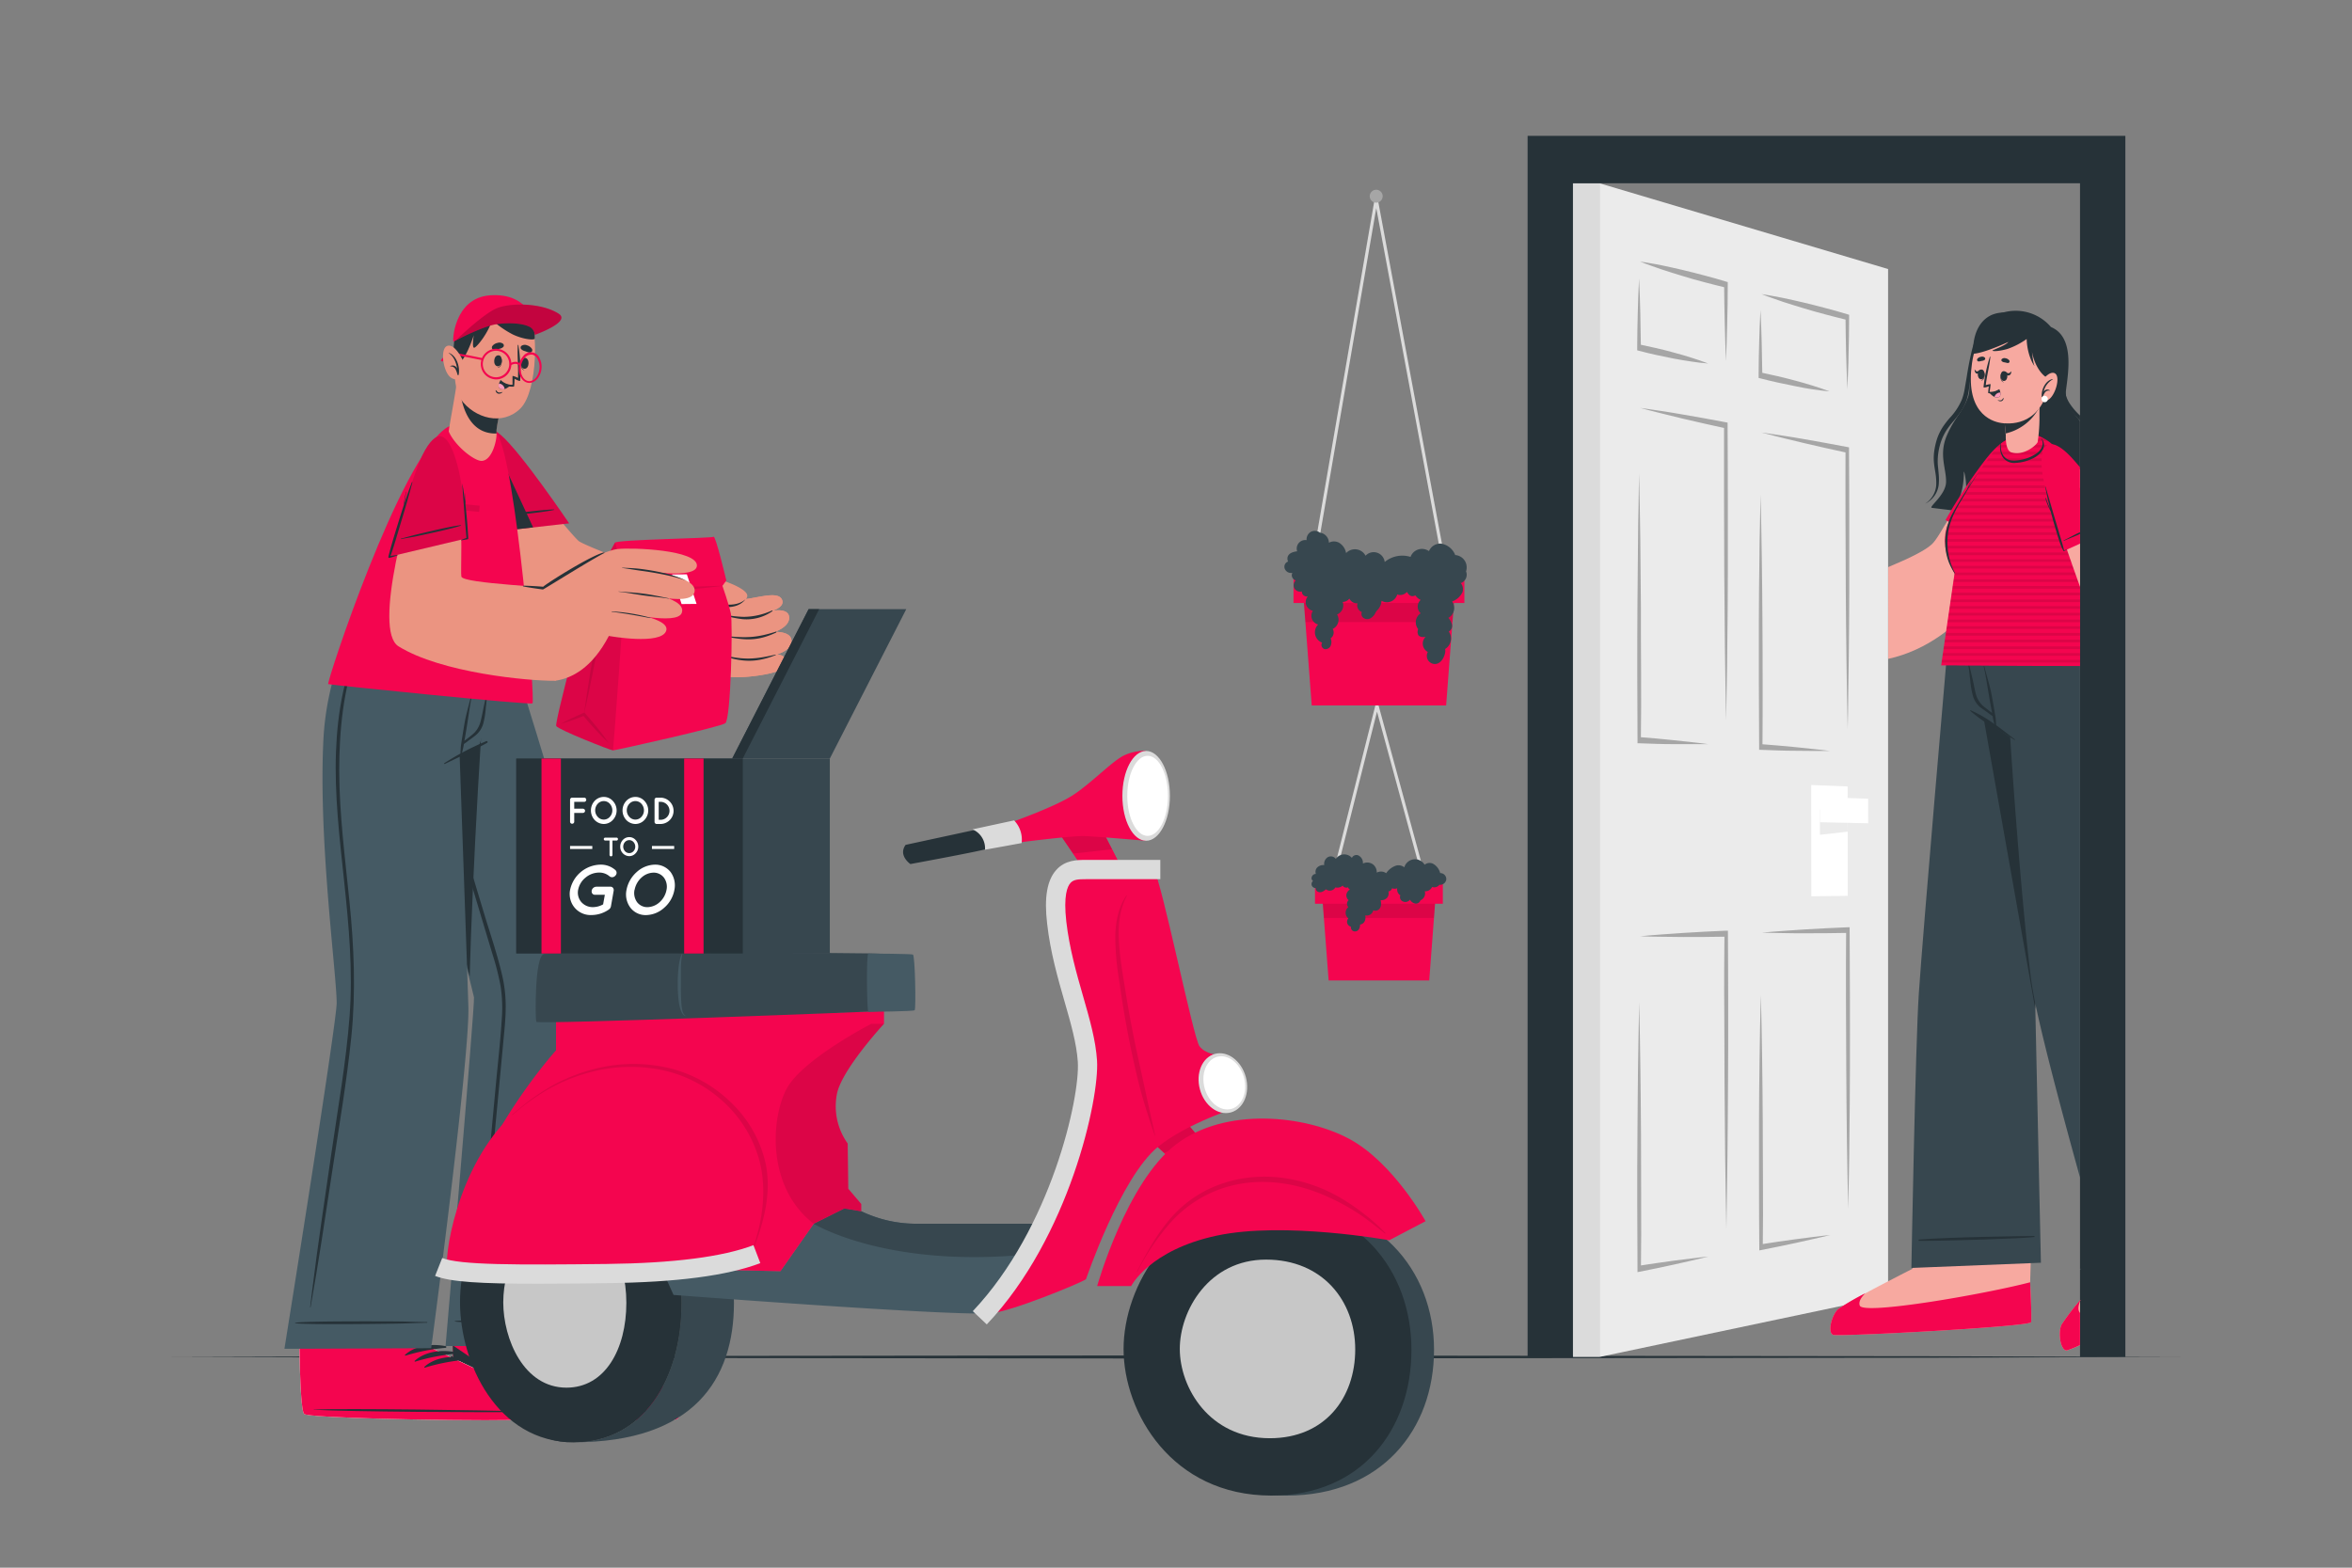 <svg id="Layer_1" data-name="Layer 1" xmlns="http://www.w3.org/2000/svg" viewBox="0 0 750 500"><rect x="0" y="0" width="750" height="500" fill="#808080" stroke="none"/><defs><style>.cls-1{fill:#263238;}.cls-2{fill:#dbdbdb;}.cls-3{fill:#a6a6a6;}.cls-4{fill:#f4054f;}.cls-14,.cls-5{isolation:isolate;}.cls-13,.cls-5{opacity:0.1;}.cls-6{fill:#37474f;}.cls-7{fill:#ebebeb;}.cls-8{fill:#fff;}.cls-9{fill:#f7a9a0;}.cls-10{fill:#ff9abb;}.cls-11{fill:#eb9481;}.cls-12{fill:#455a64;}.cls-14{opacity:0.2;}.cls-15{fill:#c7c7c7;}</style></defs><g id="freepik--Floor--inject-7"><polygon class="cls-1" points="54.73 432.79 134.79 432.55 214.86 432.46 375 432.3 535.14 432.46 615.21 432.55 695.27 432.79 615.21 433.04 535.14 433.13 375 433.29 214.86 433.13 134.79 433.04 54.73 432.79"/></g><g id="freepik--Plants--inject-7"><polygon class="cls-2" points="461.3 186.88 438.86 66.37 418.12 186.87 417.13 186.7 438.82 60.7 462.28 186.69 461.3 186.88"/><polygon class="cls-2" points="455.3 286.45 439.1 226.97 424.12 286.44 423.15 286.2 439.06 223.03 456.26 286.19 455.3 286.45"/><path class="cls-3" d="M440.9,62.58a2.06,2.06,0,1,1-2.06-2.06h0a2.05,2.05,0,0,1,2.06,2Z"/><polygon class="cls-4" points="457.89 284.43 457.26 292.79 455.75 312.7 423.67 312.7 422.16 292.79 421.52 284.43 457.89 284.43"/><polygon class="cls-5" points="457.89 284.43 457.26 292.79 422.16 292.79 421.52 284.43 457.89 284.43"/><rect class="cls-4" x="419.32" y="281.75" width="40.77" height="6.49"/><path class="cls-6" d="M461.2,280.41A2,2,0,0,1,459,282.2h0a2.07,2.07,0,0,1-2.33.68,2.4,2.4,0,0,1-2.34,1.38,2.38,2.38,0,0,1-1.39,2.89,1.48,1.48,0,0,1-1.53,1.05,2.44,2.44,0,0,1-1.8-1.26,1.86,1.86,0,0,1-2.61.36l-.13-.11a1.51,1.51,0,0,1-.33-1.66,1.69,1.69,0,0,1-.36-.23,2.35,2.35,0,0,1-.64-2,2.27,2.27,0,0,1-1.66,0,1.3,1.3,0,0,1-1.16,1,2.24,2.24,0,0,1-.38,2,2.4,2.4,0,0,1-2.09.79c.23,1.1.28,2.34-.71,3.07a1.62,1.62,0,0,1-1.64.16,2.08,2.08,0,0,1-2.43,1.65l-.14,0a2.69,2.69,0,0,1-.25,2,1.8,1.8,0,0,1-1.37.89c0,1.07-.46,2.23-1.71,2.21a1.26,1.26,0,0,1-1.22-1.3,1.46,1.46,0,0,1,0-.22,1.59,1.59,0,0,1-1.19-1.91,1.52,1.52,0,0,1,.38-.72,2.3,2.3,0,0,1,0-3.61,1.52,1.52,0,0,1,0-2.14l.08-.07a2.05,2.05,0,0,1-.73-1.6,2.23,2.23,0,0,1,1.16-1.79,1,1,0,0,1-.56-.56.49.49,0,0,1,0-.17,1.51,1.51,0,0,1-1.18,0,1.24,1.24,0,0,1-.59-.54,2.45,2.45,0,0,1-2.34.58,2,2,0,0,1-2.71.8,1.81,1.81,0,0,1-.29-.19c-.73.66-1.74,1.3-2.7.7a1.2,1.2,0,0,1-.54-1.08,1.35,1.35,0,0,1-1.22-.72,1.28,1.28,0,0,1,.34-1.55,1.22,1.22,0,0,1-.46-.69,1.41,1.41,0,0,1,1.24-1.56h.13a2,2,0,0,1,.38-2,2.82,2.82,0,0,1,2.29-.82,2.48,2.48,0,0,1,1.22-2.57,2,2,0,0,1,2.48.6,3.23,3.23,0,0,1,4.48-.89,3.43,3.43,0,0,1,.64.56,1.59,1.59,0,0,1,2-.81,2.63,2.63,0,0,1,1.51,2.62,3.13,3.13,0,0,1,3.19.25,3.2,3.2,0,0,1,1.23,2.65,2.83,2.83,0,0,1,3,.18,6.2,6.2,0,0,1,3.18-2.43,3,3,0,0,1,2.6.55,3.56,3.56,0,0,1,6.48-.82,2.51,2.51,0,0,1,2.64-.34,4.71,4.71,0,0,1,2.32,3,1.92,1.92,0,0,1,1.95,1.91Z"/><polygon class="cls-4" points="464.01 187.22 463.16 198.4 461.14 225 418.28 225 416.26 198.4 415.4 187.22 464.01 187.22"/><polygon class="cls-5" points="464.01 187.22 463.16 198.4 416.26 198.4 415.4 187.22 464.01 187.22"/><rect class="cls-4" x="412.47" y="183.64" width="54.49" height="8.68"/><path class="cls-6" d="M465.71,185.83a3.18,3.18,0,0,1,.66,3,5.76,5.76,0,0,1-3.33,3,3.57,3.57,0,0,1-1.19,5.23c1.3,1.52,1.83,3.25.15,4.37a3.91,3.91,0,0,1-1,5.44l-.19.12c.37,1.2-.79,4.79-3.25,4.79a2.59,2.59,0,0,1-2.58-2.62,2.54,2.54,0,0,1,.32-1.23,3,3,0,0,1-.7-4.81s-1.52.32-2.25-.45a2.08,2.08,0,0,1-.12-2,3.49,3.49,0,0,1,.53-4.89l.26-.19a2.87,2.87,0,0,1-.25-4l.25-.25a4,4,0,0,1-1.69-1.45c-1.25.6-2,.07-2.68-1.1a2.89,2.89,0,0,1-3.11.82,3.4,3.4,0,0,1-5,2,4.81,4.81,0,0,1-.94,2.55,8.37,8.37,0,0,1-.57.62,4.62,4.62,0,0,0-.55.9,4,4,0,0,1-1.13,1.3,2.11,2.11,0,0,1-2.83-.12,1.66,1.66,0,0,1-.26-1.68,2.18,2.18,0,0,1-1.36-2.76,2.64,2.64,0,0,1-2.61-1.51,2.8,2.8,0,0,1-2.14,1.07,3.15,3.15,0,0,1-1.79,4,3.24,3.24,0,0,1-1.09,4.45l-.3.16a2.27,2.27,0,0,1-.66,3,3,3,0,0,1-.11,2.61,1.89,1.89,0,0,1-1.77.84,1.4,1.4,0,0,1-1-1.69,1.36,1.36,0,0,1,.17-.39,3.51,3.51,0,0,1-2.09-4.5,3.6,3.6,0,0,1,.82-1.28,2.87,2.87,0,0,1-1.68-4.36,3,3,0,0,1-2.25-2.28,2.88,2.88,0,0,1,.62-2.31,1.7,1.7,0,0,1-1.56-.58,1.57,1.57,0,0,1-.32-1,2.21,2.21,0,0,1-2.39-1,2.16,2.16,0,0,1,.44-2.52,1.84,1.84,0,0,1-1.23-1.32,1.7,1.7,0,0,1,.14-1.11,2.13,2.13,0,0,1-2.52-1.64l0-.15a1.73,1.73,0,0,1,1.16-1.81,2.21,2.21,0,0,1-.16-1.39c.32-1.32,1.85-1.73,3.06-1.88a2.72,2.72,0,0,1,3-3.56,2.8,2.8,0,0,1,1.3-2.61,2.63,2.63,0,0,1,2.94.23h.08a3.31,3.31,0,0,1,2.8,3.21,3.39,3.39,0,0,1,3.24,0,4.79,4.79,0,0,1,2.24,3.3,3.86,3.86,0,0,1,5.46-.16,4.1,4.1,0,0,1,.74,1,3.54,3.54,0,0,1,6.11,2,8.8,8.8,0,0,1,8.24-1.62,3.86,3.86,0,0,1,5-2.3,3.66,3.66,0,0,1,.88.45,3.87,3.87,0,0,1,4-2.36,5.81,5.81,0,0,1,4.37,3.62,3.92,3.92,0,0,1,3.64,4.2,3.63,3.63,0,0,1-.19,1,2.86,2.86,0,0,1-1.58,3.72Z"/></g><g id="freepik--character-2--inject-7"><rect class="cls-2" x="501.57" y="58.45" width="8.47" height="374.34"/><polygon class="cls-7" points="602.07 413.38 510.04 432.79 510.04 58.45 602.07 85.81 602.07 413.38"/><path class="cls-3" d="M522.69,319.61c.1,3.53.16,7.07.23,10.61s.12,7.08.16,10.61q.15,10.62.2,21.23c.05,7.08,0,14.16.05,21.24s0,14.17-.07,21.26l-.55-.88q5.52-.85,11-1.6l5.53-.69c1.84-.23,3.68-.45,5.52-.62-1.84.47-3.68.89-5.52,1.32l-5.53,1.25q-5.52,1.21-11,2.29l-.55.11v-1c0-7.08-.06-14.17-.08-21.26s0-14.19.06-21.29.09-14.2.18-21.3q.06-5.33.17-10.65C522.54,326.7,522.6,323.16,522.69,319.61Z"/><path class="cls-3" d="M550.5,392c-.1-3.91-.16-7.83-.22-11.75s-.13-7.83-.17-11.76q-.14-11.76-.2-23.54c-.06-7.86,0-15.71-.08-23.57s0-15.72.06-23.58l.57.94q-6.87.13-13.73.11-3.42,0-6.86-.08c-2.28,0-4.57-.07-6.86-.16,2.29-.23,4.58-.41,6.86-.58s4.58-.35,6.86-.48q6.87-.44,13.73-.72H551v1c.06,7.84.06,15.69.08,23.53s0,15.69-.05,23.54-.09,15.7-.18,23.55q-.06,5.9-.16,11.8C550.65,384.13,550.59,388.07,550.5,392Z"/><path class="cls-3" d="M561.5,317.33c.1,3.34.16,6.69.23,10s.13,6.7.17,10.05q.15,10,.2,20.09c.06,6.69,0,13.39.07,20.09s0,13.41-.06,20.12l-.56-.82c3.69-.58,7.37-1.13,11.06-1.62l5.52-.71c1.84-.23,3.69-.46,5.53-.64-1.84.47-3.68.89-5.53,1.3l-5.52,1.24q-5.54,1.2-11.06,2.27l-.55.11v-.93q-.09-10.06-.09-20.13V357.6c0-6.72.09-13.44.18-20.16q.06-5,.16-10.08C561.35,324,561.41,320.69,561.5,317.33Z"/><path class="cls-3" d="M589.34,385.6c-.1-3.69-.16-7.39-.22-11.09s-.14-7.39-.18-11.1q-.15-11.1-.21-22.23c-.06-7.42-.06-14.84-.09-22.26s0-14.84.05-22.26l.56.88q-6.86.13-13.72.12c-2.28,0-4.57,0-6.86-.06s-4.57-.06-6.86-.14c2.29-.22,4.58-.39,6.86-.56s4.58-.34,6.86-.47c4.58-.27,9.15-.51,13.72-.69h.56v.91c.06,7.41.06,14.82.09,22.22s0,14.81,0,22.23-.09,14.82-.17,22.24c0,3.71-.09,7.43-.15,11.14S589.43,381.88,589.34,385.6Z"/><path class="cls-3" d="M522.67,151c.1,3.56.16,7.11.22,10.66s.13,7.11.17,10.66q.13,10.63.19,21.27c0,7.09,0,14.17.06,21.25s0,14.16-.07,21.24l-.56-1c3.68.29,7.36.6,11,1l5.51.59c1.84.21,3.68.41,5.52.67h-11c-3.68,0-7.36-.15-11-.28h-.54v-1q-.07-10.65-.08-21.29c0-7.09,0-14.19.05-21.27s.1-14.18.19-21.26c0-3.54.09-7.07.16-10.61S522.57,154.54,522.67,151Z"/><path class="cls-3" d="M550.42,229.87c-.09-3.93-.15-7.86-.22-11.79s-.13-7.87-.17-11.8q-.13-11.81-.2-23.59c-.05-7.87-.05-15.72-.07-23.58s0-15.72,0-23.56l.57,1.07c-4.57-1-9.13-2-13.7-3.09-2.28-.53-4.56-1.1-6.84-1.68s-4.57-1.13-6.85-1.76c2.28.3,4.56.67,6.85,1s4.56.72,6.84,1.12q6.86,1.17,13.7,2.47l.56.11v1c.06,7.85.06,15.69.08,23.54s0,15.69,0,23.52-.09,15.68-.18,23.52c0,3.92-.09,7.83-.16,11.75S550.51,226,550.42,229.87Z"/><path class="cls-3" d="M561.4,157.76c.1,3.37.16,6.73.23,10.09s.13,6.73.17,10.09q.15,10.06.2,20.13c.06,6.71.06,13.41.07,20.11s0,13.4-.06,20.1l-.56-.95c3.68.28,7.36.59,11,.95l5.51.58c1.84.2,3.68.39,5.52.64H578l-5.51-.05c-3.68,0-7.36-.16-11-.3h-.54v-.93c-.06-6.72-.07-13.43-.09-20.15s0-13.42,0-20.13.09-13.42.18-20.12c0-3.33.09-6.67.16-10S561.31,161.09,561.4,157.76Z"/><path class="cls-3" d="M589.19,232.5c-.1-3.72-.16-7.43-.23-11.14s-.13-7.43-.17-11.14q-.15-11.15-.21-22.28c-.06-7.43-.06-14.85-.09-22.27s0-14.84,0-22.25l.56,1q-6.84-1.47-13.69-3.08c-2.28-.52-4.57-1.08-6.85-1.65s-4.56-1.13-6.85-1.74c2.29.31,4.57.67,6.85,1s4.56.72,6.85,1.12q6.84,1.19,13.69,2.5l.56.11v.91c.06,7.42.06,14.82.08,22.23s0,14.81,0,22.21-.08,14.8-.16,22.2q-.06,5.55-.16,11.1C589.34,225.09,589.28,228.8,589.19,232.5Z"/><path class="cls-3" d="M522.66,88.79c.19,3.73.31,7.43.4,11.13s.15,7.39.19,11.08l-.59-1.17c1.84.37,3.68.78,5.51,1.2s3.67.89,5.51,1.4,3.67,1,5.51,1.6,3.67,1.18,5.51,1.9c-1.84-.13-3.67-.36-5.51-.64s-3.67-.58-5.51-.93-3.67-.74-5.51-1.14-3.67-.85-5.51-1.33l-.59-.15v-1c0-3.68.09-7.34.18-11S522.47,92.42,522.66,88.79Z"/><path class="cls-3" d="M550.37,115.22c-.1-2.06-.16-4.12-.22-6.17s-.13-4.11-.17-6.15q-.15-6.15-.2-12.29l.58,1.13c-2.28-.52-4.57-1.15-6.85-1.73s-4.56-1.24-6.84-1.94-4.56-1.39-6.84-2.15c-1.14-.37-2.29-.78-3.43-1.2s-2.28-.82-3.42-1.29c1.14.15,2.28.35,3.42.55s2.29.39,3.43.63c2.28.46,4.56,1,6.84,1.52s4.56,1.14,6.84,1.73,4.56,1.24,6.85,1.94l.58.17v1q0,6.09-.18,12.17-.06,3-.16,6.07C550.52,111.18,550.46,113.2,550.37,115.22Z"/><path class="cls-3" d="M561.37,98.87c.19,3.53.31,7,.4,10.54s.16,7,.2,10.49l-.59-1.12c1.84.38,3.67.78,5.51,1.21s3.67.89,5.51,1.39,3.67,1,5.5,1.58,3.68,1.17,5.51,1.87c-1.83-.15-3.67-.39-5.5-.67s-3.68-.6-5.51-1-3.67-.75-5.51-1.15-3.67-.85-5.51-1.32l-.6-.15v-1c0-3.48.09-7,.18-10.41S561.18,102.3,561.37,98.87Z"/><path class="cls-3" d="M589.08,124.23c-.1-2-.16-3.89-.22-5.83s-.13-3.88-.18-5.81c-.09-3.88-.16-7.74-.19-11.6l.57,1.07c-2.28-.53-4.56-1.15-6.84-1.74s-4.57-1.24-6.85-1.93-4.56-1.38-6.84-2.13c-1.14-.37-2.28-.78-3.42-1.19s-2.28-.81-3.42-1.27c1.14.16,2.28.37,3.42.57s2.28.41,3.42.65c2.28.47,4.56,1,6.84,1.53s4.56,1.15,6.85,1.74,4.56,1.24,6.84,1.93l.58.18v.9c0,3.83-.06,7.65-.17,11.48,0,1.91-.09,3.82-.16,5.73S589.18,122.33,589.08,124.23Z"/><polygon class="cls-8" points="577.56 250.37 577.59 285.87 589.2 285.72 589.17 250.83 577.56 250.37"/><polygon class="cls-7" points="580.33 258.23 580.33 266.25 589.18 265.25 589.17 258.48 580.33 258.23"/><polygon class="cls-8" points="580.33 254.22 580.33 262.24 595.72 262.58 595.71 254.75 580.33 254.22"/><polygon class="cls-1" points="677.73 43.33 677.73 432.79 663.27 432.79 663.27 58.45 501.56 58.45 501.56 432.79 487.12 432.79 487.12 43.33 677.73 43.33"/><path class="cls-9" d="M584.62,425.76c2,.58,60.93-2.51,63-4,.26-.17.1-5.49-.25-12.79l1.25-43.48L611.38,367l-1.55,37.68s-8.22,4.17-15,7.8h0a81,81,0,0,0-8.61,5C584.07,419.34,582.59,425.19,584.62,425.76Z"/><path class="cls-4" d="M584.62,425.76c2,.58,60.93-2.51,63-4,.26-.17.1-5.49-.25-12.79-14.44,3.78-53,10.49-54.31,7.47-.49-1.19.38-2.62,1.72-3.95a81,81,0,0,0-8.61,5C584.07,419.34,582.59,425.19,584.62,425.76Z"/><path class="cls-6" d="M658.52,207.08S649.16,319.54,649,320.91c0,.18,1.8,81.83,1.8,81.83l-41.3,1.66s1.29-71.4,2.36-87.4c1.36-20.4,9-108.54,9-108.54Z"/><path class="cls-1" d="M611.9,395.34c10.63-.85,35.27-1.12,36.68-1.12.36,0,.18.31.08.32-3.37.46-26.82,1.24-36.79,1.23C611.76,395.77,611.79,395.34,611.9,395.34Z"/><path class="cls-1" d="M649,320.9v.92L628.83,208.18l29.69-1.1S649.16,319.53,649,320.9Z"/><polygon class="cls-9" points="663.27 365 663.17 364.67 663.27 364.63 663.27 365"/><path class="cls-9" d="M663.44,414.58c-.06.15-.12.29-.17.44v14a35.62,35.62,0,0,1-4.14,1.7c-2.1.26-3-5.71-1.73-8.27a81,81,0,0,1,5.87-7.7Z"/><path class="cls-4" d="M663.27,415c-.57,1.52-.73,2.91,0,3.76V429a35.62,35.62,0,0,1-4.14,1.7c-2.1.26-3-5.71-1.73-8.27a81,81,0,0,1,5.87-7.7l.17-.21C663.38,414.73,663.32,414.87,663.27,415Z"/><path class="cls-6" d="M663.27,206.9V375.54c-5.06-18.22-11.4-41.83-14.24-55.43-.6-2.89-1-5.32-1.28-7.16-2.25-17.16-5.11-52.3-6.75-77.82h0s-4.88-3-8.38-5.52a22,22,0,0,1-3.08-2.54l-.08-.09c-1.53-1.81-3.24-8.09-6.07-14.74-.13-.3-.26-.61-.4-.92s-.25-.57-.39-.86-.39-.86-.6-1.28c-.1-.24-.22-.47-.33-.7l4.29-.16,2.87-.11,29.69-1.1,1.8-.07Z"/><path class="cls-1" d="M628.39,226.54a38.7,38.7,0,0,1,7.23,4.15c2.4,1.59,4.59,3.44,6.9,5.15.09.06,0,.21-.09.15-2.43-1.51-5-2.83-7.36-4.38a46.5,46.5,0,0,1-6.79-4.88C628.2,226.65,628.29,226.5,628.39,226.54Z"/><path class="cls-1" d="M627.88,211.66c.33,1.65.75,3.27,1.13,4.9s.61,3.1,1,4.62a7.83,7.83,0,0,0,2.2,3.84c.61.56,1.28,1,1.93,1.55.35.27.73.53,1.09.81a3.85,3.85,0,0,0-.13-.66c-.12-.63-.23-1.25-.34-1.88-.25-1.38-.49-2.77-.72-4.16-.46-2.72-.88-5.48-1.48-8.18a.1.1,0,0,1,.11-.06.09.09,0,0,1,.06.06c.71,2.67,1.5,5.31,2.13,8,.3,1.32,1.42,7.86,1.48,8.32s.1,1,.12,1.44a6,6,0,0,1,0,1.47.12.12,0,0,1-.16.06.09.09,0,0,1-.06-.06h0a5.85,5.85,0,0,1-.44-1.42c-.12-.47-.23-.94-.32-1.41a3.26,3.26,0,0,0-.09-.53c-.65-.38-1.26-.89-1.86-1.32s-1.33-.91-2-1.42a7.38,7.38,0,0,1-2.4-3.65,27.77,27.77,0,0,1-.83-4.69c-.23-1.86-.4-3.73-.69-5.58C627.7,211.6,627.86,211.55,627.88,211.66Z"/><path class="cls-1" d="M663.29,155.66h0v11.73l-1.69-.16c-.1-.27-.21-.56-.32-.87l-.29-.86c-.13-.4-.26-.83-.39-1.28-.09-.28-.17-.56-.24-.86s-.23-.84-.33-1.28c-.07-.28-.14-.57-.2-.86s-.19-.84-.27-1.28c-.06-.28-.11-.57-.15-.86s-.15-.84-.21-1.28l-.12-.86c0-.42-.1-.84-.14-1.28a3.61,3.61,0,0,0-.07-.86,8.07,8.07,0,0,1-.07-1.28c0-.43,0-.57,0-.86h0c0,.08-.07.39-.16.86s-.14.78-.24,1.28a5.76,5.76,0,0,1-.15.86c0,.3-.14.83-.22,1.28a5.69,5.69,0,0,1-.14.86c0,.3-.14.84-.21,1.28l-.12.86c-.07.42-.13.85-.19,1.28l-.12.86-.15,1.28a8.08,8.08,0,0,1-.1.86c0,.44-.08.87-.11,1.28s0,.58-.06.86v.36l-.55-.06-.56-.06-.54-.06h-.24l-1.41-.16h-.09c-.06-.28-.11-.56-.17-.85s-.14-.84-.21-1.28l-.12-.86c-.05-.41-.1-.84-.13-1.28,0-.28,0-.57-.07-.86s0-.75,0-1.14a.33.33,0,0,1,0-.14.43.43,0,0,1,0-.16V160a12.47,12.47,0,0,1-.25,1.28,5.2,5.2,0,0,1-.15.86c-.06.32-.15.82-.23,1.28a6.9,6.9,0,0,1-.13.86c0,.3-.14.85-.21,1.28l-.09.63-5.59-.63-4.33-.5-1.17-.14-5.36-.64-7.16-.86-1.77-.21c.08-.36.15-.72.21-1.07l.15-.86c.05-.29.12-.86.16-1.28s.07-.58.09-.86c0-.44.07-.87.08-1.28V157a.61.61,0,0,0,0-.19v-1.35c-.1-3.51-.78-5.54-.77-4.92a23.15,23.15,0,0,1-1.26,8,18.24,18.24,0,0,1-2.11,4.21h-.46l-6.31-.77c-1.36-.15,4.37-4,4.48-8.23s-2.36-8.7.21-14.76a31.9,31.9,0,0,1,2.51-4.77c1.7-2.67,3.31-4.58,4.45-8.08h0V126a6,6,0,0,0,.22-1.27c.31-3,0-9,1.44-14.48.14-.57.31-1.13.49-1.68A17.2,17.2,0,0,1,631,106a11.73,11.73,0,0,1,7.43-6.25h.07A14.78,14.78,0,0,1,654,104.3c7.41,3.09,5.6,14,4.82,20a8.36,8.36,0,0,0,0,2c.27,2.63,1.8,4.65,3.56,6.88v0l.87,1.12v21.22A.63.63,0,0,0,663.29,155.66Z"/><path class="cls-1" d="M663.27,132.52v1.68l-.35-.37-.52-.55v-.05a18.68,18.68,0,0,1-3.15-4.29,10.27,10.27,0,0,1-1-6,11.12,11.12,0,0,0,.59,3.38,10.21,10.21,0,0,0,1.06,2.24A20.25,20.25,0,0,0,663.27,132.52Z"/><path class="cls-1" d="M630.84,106a30.82,30.82,0,0,0-2.34,7c-.55,2.42-1,4.87-1.37,7.3l-.62,3.64a17.75,17.75,0,0,1-.89,3.44,19.69,19.69,0,0,1-3.9,5.93,27.64,27.64,0,0,0-2.29,3,17.22,17.22,0,0,0-1.69,3.48,23.72,23.72,0,0,0-.9,3.72,15.93,15.93,0,0,0-.16,3.84c.1,1.28.34,2.51.52,3.7a18.94,18.94,0,0,1,.22,3.61,7.59,7.59,0,0,1-3.57,6,7.74,7.74,0,0,0,4.34-5.88,18.46,18.46,0,0,0,0-3.79c-.09-1.26-.28-2.47-.3-3.66a19.9,19.9,0,0,1,1.24-7,17.42,17.42,0,0,1,1.58-3.14,26.49,26.49,0,0,1,2.2-2.86,35.29,35.29,0,0,0,2.32-3,15,15,0,0,0,1.78-3.45,19.29,19.29,0,0,0,.85-3.74c.19-1.24.33-2.46.47-3.69.3-2.45.55-4.9.91-7.34A35.56,35.56,0,0,1,630.84,106Z"/><path class="cls-9" d="M644.09,146.67c-2.39,13.6-6.75,35.81-15.22,46.6-4.64,5.93-14.22,14.14-26.75,16.87V180.87c.86-.46,10.45-4.11,13.91-7.29,2.89-2.66,7.67-14.06,19.63-28.8C641,138.19,645.26,140,644.09,146.67Z"/><path class="cls-4" d="M620.36,165.9l18.93,8.81s3.87-15.09,5.27-25.92c1.45-11.26-4-12.07-11.92-1.57A169.85,169.85,0,0,0,620.36,165.9Z"/><path class="cls-1" d="M639.85,169.86c-2.58-1.49-11-4.85-12.33-5.42-.73-.31-3.68-1.38-4.4-1.68-.09,0-.14.11,0,.15,1.37.58,2.7,1.31,4.07,1.9s9.77,4.33,12.66,5.16C639.87,170,639.91,169.89,639.85,169.86Z"/><path class="cls-4" d="M663.29,155.66h0v56.75H658.1c-9.78,0-20.71-.06-28.52-.14h-1.77c-1.66,0-3.14,0-4.4-.06H619l.13-.87.12-.86.19-1.28.12-.86.19-1.28.12-.86.19-1.28.12-.86.19-1.28.13-.86.07-.51.11-.77.13-.86.18-1.28.13-.86.18-1.27.13-.87.18-1.27.13-.87.19-1.27.12-.87.19-1.27.12-.87.19-1.27.12-.87.19-1.27.13-.87.18-1.27.09-.62h0a.41.41,0,0,1-.05-.09.17.17,0,0,0-.07-.13h0l-.06-.12-.12-.21c-.12-.24-.28-.56-.46-.94l-.39-.87c-.16-.39-.33-.81-.5-1.27-.1-.28-.21-.57-.3-.87s-.27-.83-.39-1.27c-.08-.28-.15-.57-.22-.87s-.18-.84-.25-1.27a4.58,4.58,0,0,0-.12-.71v-.16c0-.42-.09-.84-.11-1.27s0-.57,0-.86a8.68,8.68,0,0,1,.07-1.28c.07-.42.07-.57.12-.86a.81.81,0,0,1,.07-.4,8.75,8.75,0,0,1,.23-.88c.08-.27.18-.56.29-.86s.14-.39.23-.59h0c.08-.22.18-.44.28-.65h0c.12-.28.25-.57.39-.86s.4-.84.62-1.28l.45-.86.24-.43a.19.19,0,0,1,.07-.14l.4-.71c.15-.28.32-.57.49-.86s.49-.85.75-1.28l.52-.86.8-1.28c.07-.11.14-.23.22-.34s.22-.34.33-.52l.15-.24.67-1,.57-.86c.28-.43.57-.86.86-1.28l.58-.86.88-1.28.3-.43.18-.26.12-.17c.3-.44.6-.86.9-1.27l.62-.87.92-1.27.64-.87c.34-.45.65-.88,1-1.27l.66-.87c.38-.5.71-.92,1-1.27s.51-.64.67-.81h0l.1-.11.51-.49.13-.11c.21-.2.44-.38.67-.56s.52-.4.79-.57a4.66,4.66,0,0,1,.47-.3,11.08,11.08,0,0,1,9.9-1,12.31,12.31,0,0,1,1.64.78,8.38,8.38,0,0,1,.91.54,5.25,5.25,0,0,1,.49.33c.44.31.87.65,1.28,1h0l.3.27.11.1h0l.3.28c.17.16.34.32.5.49s.38.38.56.58l.61.69a.64.64,0,0,1,.1.13l.58.72h0c.3.4.61.82.9,1.27q.3.42.57.87c.26.41.52.83.78,1.27s.33.58.5.87l.68,1.27.43.86c.21.42.42.84.63,1.28.13.28.27.57.4.86s.39.84.58,1.28c.12.26.24.54.36.81h0Z"/><path class="cls-5" d="M619.2,210.43l-.12.86h44.19v-.86Zm.31-2.14-.12.86h43.88v-.86Zm.31-2.14-.12.86h43.57v-.86Zm.31-2.14-.12.86h43.26V204Zm.32-2.14-.13.86h42.95v-.86Zm.31-2.14-.13.86h42.64v-.86Zm.31-2.14-.13.86h42.33v-.86Zm.31-2.14-.13.87h42v-.87Zm.31-2.14-.13.87h41.71v-.87Zm.31-2.14-.12.87h41.39v-.87Zm.31-2.14-.12.87h41.08V189Zm.31-2.14-.12.87h40.77v-.87Zm.32-2.14-.13.87h40.46v-.87Zm.13-2.14h0a.16.16,0,0,0,.07.13.41.41,0,0,0,.05.09h0l-.09.62h40.15v-.87Zm12.59-2.14H622.28a8.31,8.31,0,0,0,.35.87h12.68Zm-13.62,0,.39.87h40.84v-.87Zm-.8-2.14c.09.3.2.59.3.87h41.73v-.87Zm-.61-2.14c.07.3.14.59.22.87h42.42v-.87Zm-.38-2.14v.06a2.84,2.84,0,0,0,.12.81h42.89v-.87Zm36.84-1.27c-.1-.27-.19-.55-.3-.86H640c-.07.31-.14.6-.21.86Zm-37-.86v.86h43.13v-.86Zm37.39-1.28c-.1-.29-.2-.57-.29-.86h-1.13l.28.86Zm-37.2-.86a8.46,8.46,0,0,1-.12.86h43.08v-.86Zm.59-2.14c-.11.3-.21.59-.29.86h42.66v-.86Zm.91-2.14c-.14.29-.27.58-.39.86h41.85v-.86Zm1.07-2.14-.45.86h40.84v-.86Zm31.7,2.14H630.11l2.08.86h22.62l-.17-.62Zm-30.5-4.28c-.17.29-.34.58-.49.86h39.68v-.86Zm1.27-2.14-.52.86h38.44v-.86Zm27.92,2.14h0c.11.28.22.56.34.84h.06c-.08-.29-.15-.57-.22-.86Zm-26.57-4.28c-.11.18-.23.35-.33.52s-.15.23-.22.34h37.12v-.86Zm36.57-1.32h0c-.12-.27-.24-.55-.36-.81H628.09l-.57.86h35.77a.17.17,0,0,0,0,0Zm-1.34-3H629.5l-.58.86H662.3c-.1-.25-.24-.54-.37-.82Zm-1.06-2.14H631l-.12.17-.18.26-.3.43h30.9Zm-31.25,2.14-.4.65-.14.21h13.79c.06-.29.11-.58.16-.86Zm30.07-4.28H632.53l-.62.87h28.28a4.68,4.68,0,0,1-.5-.83Zm-1.35-2.14H634.09l-.64.87h25.46c-.18-.27-.37-.55-.57-.83Zm-.91-1.29-.58-.72a.64.64,0,0,0-.1-.13h-21L635,145h22.43Zm-2.35-2.61-.31-.28-.11-.1H637.41c-.16.17-.38.44-.67.81h18.89a1.59,1.59,0,0,1-.55-.39Zm-16.83,1.76a4.06,4.06,0,0,0,.35.87h12.57a6.87,6.87,0,0,1,.21-.87Zm14.33-3.74a8.38,8.38,0,0,0-.91-.54H640.08a4.66,4.66,0,0,0-.47.3c-.27.17-.53.37-.79.57h14.25a4.85,4.85,0,0,0-.49-.29Z"/><path class="cls-1" d="M626.63,157.55c1.44-2.4,2.9-4.79,4.43-7.13h0c-1.15,1.62-2.27,3.27-3.38,4.94.05-.11.09-.23.14-.33.31-.64.6-1.28.91-1.9m-.05,0a16.92,16.92,0,0,0-1,1.88c-.17.36-.31.73-.47,1.1-1.57,2.42-3.09,4.88-4.47,7.4a19.18,19.18,0,0,0-2.2,12.57,18.52,18.52,0,0,0,1,3.51,23.59,23.59,0,0,0,1.74,3.25.08.08,0,1,0,.14-.08,18.7,18.7,0,0,1-2.09-6.07,20.72,20.72,0,0,1-.15-6.48c.54-4.7,3.09-8.71,5.45-12.66Z"/><path class="cls-9" d="M649.76,141c-.34.9-4.28,4.51-8.4,3.27-2-.59-1.76-5.48-1.76-5.48l-.05-.58-.74-8.06,10-4.72,1.43-.61s.06,2.22.1,5v4.1A52.4,52.4,0,0,1,649.76,141Z"/><path class="cls-1" d="M650.32,129.85a16.23,16.23,0,0,1-10.77,8.4l-.74-8.06,10-4.72,1.43-.61S650.28,127.08,650.32,129.85Z"/><path class="cls-9" d="M628.55,118.3c-1.13,14.18,7.24,16.45,10.29,16.69,2.78.22,12.25.61,14.84-13.37s-3.65-19-10-19.82S629.68,104.13,628.55,118.3Z"/><path class="cls-1" d="M630.94,115.29a5.47,5.47,0,0,0,1-.19,1.6,1.6,0,0,0,1-.39.51.51,0,0,0,0-.62,1.25,1.25,0,0,0-1.23-.3,1.83,1.83,0,0,0-1.16.64.54.54,0,0,0,.11.76A.56.56,0,0,0,630.94,115.29Z"/><path class="cls-1" d="M640.23,115.79c-.33-.05-.63-.14-1-.22a1.46,1.46,0,0,1-.93-.4.51.51,0,0,1,0-.62,1.25,1.25,0,0,1,1.24-.28,1.83,1.83,0,0,1,1.15.66.54.54,0,0,1-.11.76A.55.55,0,0,1,640.23,115.79Z"/><path class="cls-1" d="M638,119.36a.07.07,0,0,1,.07.09c-.06,1,0,2.08.9,2.43v.05C637.9,121.75,637.8,120.26,638,119.36Z"/><path class="cls-1" d="M638.91,118.38c1.56-.07,1.58,3.05.13,3.12S637.6,118.43,638.91,118.38Z"/><path class="cls-1" d="M639.52,118.54c.28.17.55.48.88.51s.66-.29.91-.61h.05c0,.6-.21,1.21-.85,1.31s-1-.45-1.16-1C639.32,118.63,639.41,118.47,639.52,118.54Z"/><path class="cls-1" d="M632.78,118.85s-.07.05-.07.09c0,1-.07,2.08-.94,2.41m0,.06c1.07-.17,1.23-1.65,1-2.56Z"/><path class="cls-1" d="M631.9,117.85c-1.56-.09-1.63,3-.19,3.12S633.21,117.93,631.9,117.85Z"/><path class="cls-1" d="M631.25,118c-.25.16-.51.46-.8.47s-.59-.33-.8-.66h0c0,.6.15,1.22.72,1.35s.92-.38,1.08-1C631.43,118.15,631.35,118,631.25,118Z"/><path class="cls-1" d="M638.77,127c-.2.26-.38.6-.72.68a2.76,2.76,0,0,1-1.07-.09h0a1.29,1.29,0,0,0,1.29.34,1,1,0,0,0,.63-1A.1.1,0,0,0,638.77,127Z"/><path class="cls-1" d="M634.2,123.2s-.21,1.45-.21,2.13c0,.06.16.09.39.11h0a3.21,3.21,0,0,0,3.15-1.19c.05-.07,0-.14-.1-.1a4.85,4.85,0,0,1-3,.83,24.23,24.23,0,0,0,.33-2.47,6.32,6.32,0,0,0-1.55.34c.34-3,1.17-6,1.47-9,0-.11-.15-.14-.18,0a48.48,48.48,0,0,0-2,9.6C632.52,123.82,633.92,123.32,634.2,123.2Z"/><path class="cls-1" d="M634.43,125.25A4.1,4.1,0,0,0,636,126.6a1.77,1.77,0,0,0,1.11.13c.81-.16.87-.9.76-1.54a4.43,4.43,0,0,0-.3-1A5.32,5.32,0,0,1,634.43,125.25Z"/><path class="cls-10" d="M636,126.6a1.77,1.77,0,0,0,1.11.13c.81-.16.87-.9.76-1.54A1.91,1.91,0,0,0,636,126.6Z"/><path class="cls-1" d="M653.27,120.6c-1.54-.09-5.54-4.33-5.66-11.75,0,0,.57,6.66,1.07,7.64s-2.24-2.39-2.42-8.37a24,24,0,0,1-6.14,3.18c-2.83.79-4.56.76-4.77.56s4-1.51,5.09-2.81c0,0-7.52,3.49-11,3.76-.4,0-.88-8.22,4.48-11.72s13.86.28,16.14,2.49c0,0,2.68.38,5.59,4.35S654.93,120.7,653.27,120.6Z"/><path class="cls-9" d="M650.26,122.65s2.85-4.6,4.93-3.61.1,7.54-2.21,8.56a2.41,2.41,0,0,1-3.25-1s0,0,0-.08Z"/><path class="cls-1" d="M654.58,120.9V121a6,6,0,0,0-2.92,4,1.34,1.34,0,0,1,1.78-.62,1.64,1.64,0,0,1,.22.14v.1a1.47,1.47,0,0,0-1.6.6,7.6,7.6,0,0,0-.7,1.36c-.07.15-.34.09-.29-.08h0C650.85,124.29,652.32,121.24,654.58,120.9Z"/><path class="cls-8" d="M651,127.37a1,1,0,1,0,2-.18,1,1,0,0,0-2,.09Z"/><path class="cls-9" d="M663.29,155.66h0v31.53l-.11-.3-.45-1.27c-.11-.29-.21-.58-.31-.87l-.45-1.27-.31-.87-.45-1.27c-.1-.29-.2-.58-.31-.87s-.29-.85-.44-1.27-.2-.58-.31-.87-.29-.85-.44-1.27l-.3-.87-.27-.81v-.08h0L659,175l-.3-.87c-.15-.43-.29-.85-.43-1.27a1,1,0,0,0-.1-.29v-.15c-.05-.14-.1-.28-.14-.42-.15-.43-.29-.86-.43-1.28s-.2-.57-.29-.86-.29-.86-.43-1.28l-.28-.86c-.09-.28-.22-.66-.32-1a1.18,1.18,0,0,0-.1-.3c-.09-.29-.19-.58-.28-.86-.14-.43-.28-.86-.41-1.28l-.27-.86c-.14-.43-.28-.86-.4-1.28s-.19-.58-.27-.86c-.14-.44-.27-.86-.39-1.28s-.18-.58-.26-.86c-.13-.44-.26-.86-.38-1.28l-.25-.86c-.13-.44-.25-.87-.36-1.28s-.16-.58-.24-.86-.19-.72-.28-1.07v-.21c-.08-.3-.15-.58-.21-.86-.11-.44-.2-.87-.28-1.28s-.11-.58-.16-.86c-.08-.44-.14-.87-.19-1.27s-.07-.59-.09-.87c0-.45-.06-.87-.06-1.27v-.87a10.72,10.72,0,0,1,.14-1.27,4.25,4.25,0,0,1,.21-.87,3.8,3.8,0,0,1,.64-1.27A2.17,2.17,0,0,1,654,142a2.64,2.64,0,0,1,.74.1h0c1.36.32,3,1.5,5,3.59,1.16,1.28,2.35,2.66,3.54,4.14v5.83Z"/><path class="cls-4" d="M663.29,155.66h0v17.72l-1.46.67-1.9.87-.8.36h0l-1,.43s-.11-.28-.3-.81c-.09-.24-.19-.53-.31-.87s-.28-.79-.44-1.27c-.1-.27-.19-.55-.3-.86l-.42-1.28-.28-.86c-.12-.41-.26-.83-.4-1.28-.09-.28-.17-.56-.26-.86l-.34-1.1a1.21,1.21,0,0,0-.05-.18c-.08-.28-.17-.56-.26-.86s-.24-.84-.36-1.28c-.08-.28-.16-.57-.25-.86s-.23-.85-.35-1.28-.15-.57-.22-.86-.23-.85-.34-1.28c-.07-.28-.15-.57-.22-.86s-.21-.85-.32-1.28-.14-.57-.2-.86-.11-.43-.16-.65-.1-.42-.14-.63-.14-.57-.2-.86l-.12-.54c-.06-.25-.11-.5-.16-.74s-.12-.58-.17-.86c-.08-.44-.16-.87-.22-1.28s-.09-.58-.13-.86c-.05-.44-.1-.86-.14-1.27l-.06-.87v-2.14c0-.43.08-.85.15-1.27a6.87,6.87,0,0,1,.21-.87,4.27,4.27,0,0,1,.57-1.27,2.44,2.44,0,0,1,2.4-1.14h0c1.65.18,3.85,1.65,6.46,4.52.8.89,1.62,1.83,2.45,2.81v6.6Z"/><path class="cls-1" d="M659,175.26a3.43,3.43,0,0,1-.83.24c-.12-.76-1.1-4-1.35-4.82-.5-1.72-1-3.42-1.53-5.14-1-3.43-2-6.87-3-10.29,0-.07-.12,0-.11,0,.44,2.43,1,4.83,1.61,7.21-.17-.41-.34-.83-.5-1.25-.32-.83-.62-1.66-1-2.48a0,0,0,1,0-.1,0h0a16.42,16.42,0,0,0,.87,2.56c.27.64.58,1.27.88,1.9.22.83.44,1.66.67,2.49.47,1.73,1,3.45,1.5,5.15.26.82.53,1.63.8,2.44a14.73,14.73,0,0,0,1.14,2.53,6,6,0,0,0,1-.46C659.19,175.35,659.11,175.22,659,175.26Z"/><path class="cls-1" d="M663.27,169.72v.57l-.76.35-.25.11c-.93.42-1.88.78-2.82,1.17-.44.18-.88.37-1.31.57h0c-.09,0-.17-.09-.08-.14h.05l.82-.42,2.48-1.28c.36-.18.66-.34.84-.42l.92-.44Z"/><path class="cls-1" d="M638.11,141h.06c-.28,1.8-.18,3.71,1.29,5s3.66.92,5.35.57a12.36,12.36,0,0,0,4.87-2.16c1.27-1,2.33-2.93,1.2-4.54,0-.08,0-.12.06-.06a3.09,3.09,0,0,1,.49,3.55,7.17,7.17,0,0,1-3.56,3,13.37,13.37,0,0,1-5,1.26,4.48,4.48,0,0,1-4.11-1.61A5.61,5.61,0,0,1,638.11,141Z"/><path class="cls-3" d="M663.29,155.66Z"/><path class="cls-3" d="M663.44,404.58c-.06.15-.12.29-.17.44v-.23Z"/></g><g id="freepik--character-1--inject-7"><path class="cls-11" d="M215.65,452.69c-2.29.74-67.28-.1-69.73-1.71-.95-.59-1.37-10.07-1.56-21.54v-.36c0-2.36-.07-4.79-.08-7.26v-1l3.16-33.71,43.47.43-4.29,33.4v1.33l-.26,6.91v.71s24.73,11.45,27.24,13.5S217.93,452,215.65,452.69Z"/><path class="cls-7" d="M215.65,452.69c-2.29.74-67.28-.1-69.73-1.71-.95-.59-1.37-10.07-1.56-21.54v-.36c0-2.36-.07-4.79-.08-7.26v-1l42.34.12v1.33l-.26,6.91v.71s24.73,11.45,27.24,13.5S217.93,452,215.65,452.69Z"/><path class="cls-4" d="M215.65,452.69c-1.17.38-18.83.34-36.09,0-3.47-.07-6.92-.15-10.21-.24-12.31-.34-22.48-.84-23.43-1.46s-1.36-9.8-1.55-21.06v-.84h0l41.89.07v.72s24.74,11.44,27.24,13.49S217.93,452,215.65,452.69Z"/><path class="cls-1" d="M214.94,450.16c-10.95-.41-55.17-1-66-.61-.09,0-.09.07,0,.07,10.84.65,55.06.91,66,.72C215.17,450.34,215.17,450.17,214.94,450.16Z"/><path class="cls-1" d="M191,429.34c-4.3-.86-9.59-.27-12.92,2.76-.13.12,0,.3.18.26A60.56,60.56,0,0,1,191,429.88a.28.28,0,0,0,.29-.26A.28.28,0,0,0,191,429.34Z"/><path class="cls-1" d="M194,431.26c-4.3-.87-9.58-.27-12.91,2.76-.13.11,0,.3.18.25A61.24,61.24,0,0,1,194,431.8a.27.27,0,0,0,0-.54Z"/><path class="cls-1" d="M197.13,433.17c-4.3-.86-9.58-.27-12.91,2.76-.13.12,0,.3.18.26a59.91,59.91,0,0,1,12.71-2.47.29.29,0,0,0,.24-.32A.3.3,0,0,0,197.13,433.17Z"/><path class="cls-1" d="M179.56,452.68c-3.47-.07-6.92-.15-10.21-.24-12.31-.34-22.48-.84-23.43-1.46s-1.36-9.8-1.55-21.06v-.84h0C150.14,433.1,170.36,446.56,179.56,452.68Z"/><path class="cls-12" d="M188.89,429.3H142.08s9.42-109.3,9.06-111.23c-.47-2.45-17.94-70.85-21.29-83.78-5-19.38-9-34.43-9-34.43h39.67s4.62,14.65,10.45,33.72c9.5,31,22.18,73.65,23.44,84C196.47,334.34,188.89,429.3,188.89,429.3Z"/><path class="cls-1" d="M187.07,421.32c-7.15-.15-5.09-.21-12.24-.28-3.5,0-26.5-.23-29.77.31a.07.07,0,0,0,0,.14c3.27.55,26.27.35,29.77.31,7.15-.07,5.09-.13,12.24-.27C187.2,421.52,187.2,421.32,187.07,421.32Z"/><path class="cls-1" d="M160.2,311.38c-1.54-6.76-3.83-13.39-5.83-20q-6.08-20.24-12.24-40.46-3.07-10.11-6.17-20.22-1.58-5.1-3.16-10.19c-1-3.33-2.23-6.62-3.17-10-.38-1.37-.59-.62-.1,1.11,1,3.5,2,7,3,10.47q3,10.35,6.09,20.68,6.07,20.58,12.28,41.11,3.09,10.31,6.19,20.6a84.12,84.12,0,0,1,2.53,10A45.48,45.48,0,0,1,160,325.1c-.45,7.16-1.28,14.31-1.94,21.46s-1.33,14.32-2,21.48q-2,21.38-3.92,42.75c-.17,1.8-.32,3.61-.46,5.42-.05.6.87.56.93,0,1.54-14.09,2.72-28.23,4-42.34s2.63-28.09,3.94-42.13c.33-3.52.71-7.06.71-10.6A43.94,43.94,0,0,0,160.2,311.38Z"/><path class="cls-1" d="M156.31,199.86c-2.42,18.81-5.79,82-6.54,111.59-4.48-17.92-16.89-66.47-19.66-77.16l-8.89-34.16h0v-.24Z"/><path class="cls-11" d="M166.77,452.69c-2.28.74-67.27-.1-69.73-1.71-.94-.59-1.37-10.07-1.56-21.54v-.36c0-2.36-.08-4.79-.08-7.26v-1l3.15-33.71,43.48.43-4.29,33.4v1.33l-.26,6.91v.71s24.74,11.45,27.25,13.5S169.05,452,166.77,452.69Z"/><path class="cls-7" d="M166.77,452.69c-2.28.74-67.27-.1-69.73-1.71-.94-.59-1.37-10.07-1.56-21.54v-.36c0-2.36-.08-4.79-.08-7.26v-1l42.34.12v1.33l-.26,6.91v.71s24.74,11.45,27.25,13.5S169.05,452,166.77,452.69Z"/><path class="cls-4" d="M166.78,452.69c-1.18.38-18.84.34-36.1,0-3.47-.07-6.92-.15-10.21-.24C108.16,452.1,98,451.6,97.05,451s-1.36-9.8-1.55-21.06v-.84h0l41.89.07v.72s24.73,11.44,27.24,13.49S169.05,452,166.78,452.69Z"/><path class="cls-1" d="M166.07,450.16c-11-.41-55.17-1-66-.61-.09,0-.09.07,0,.07,10.85.65,55.07.91,66,.72C166.3,450.34,166.3,450.17,166.07,450.16Z"/><path class="cls-1" d="M142.08,429.34c-4.3-.86-9.58-.27-12.91,2.76-.13.12,0,.3.18.26a60.56,60.56,0,0,1,12.71-2.48.27.27,0,0,0,0-.54Z"/><path class="cls-1" d="M145.17,431.26c-4.3-.87-9.58-.27-12.92,2.76-.13.11,0,.3.18.25a61.15,61.15,0,0,1,12.72-2.47.27.27,0,0,0,0-.54Z"/><path class="cls-1" d="M148.26,433.17c-4.3-.86-9.58-.27-12.92,2.76-.13.12,0,.3.18.26a60.54,60.54,0,0,1,12.71-2.47.28.28,0,0,0,0-.55Z"/><path class="cls-12" d="M159.28,199.86s-.92,19-5.26,34c-.35,1.24-.73,2.47-1.14,3.64,0,0,.61-.48-6.3,3.75,0,0,2.67,75.48,2.78,80C149.75,338.1,137.5,430,137.5,430l-46.8.19S107.42,326,107.36,319.81c-.09-9.93-6-53.07-4.17-85.05a90.4,90.4,0,0,1,9.51-34.9Z"/><path class="cls-1" d="M136.16,421.67c-7.15-.12-5.1-.19-12.25-.23-3.5,0-26.49-.12-29.76.44a.07.07,0,1,0,0,.14c3.27.53,26.26.23,29.76.18,7.15-.1,5.1-.15,12.25-.33a.1.1,0,1,0,0-.2Z"/><path class="cls-1" d="M115.75,202.69c-5.92,11.38-8.13,24.33-8.61,37-.52,13.79,1.13,27.54,2.58,41.23,1.53,14.39,2.85,28.81,1.75,43.28s-3.7,29.13-5.8,43.63-4.3,29-6.1,43.54c-.23,1.84-.46,3.68-.67,5.52,0,.1.13.14.14,0,2.57-14.33,4.68-28.74,6.87-43.13s4.64-28.67,6.12-43.09.86-28.73-.59-43.11c-1.39-13.85-3.22-27.69-3.27-41.63,0-13,1.27-26.23,5.86-38.45.61-1.62,1.27-3.24,2-4.84C116.08,202.46,115.87,202.45,115.75,202.69Z"/><path class="cls-1" d="M155.09,236.38a86.42,86.42,0,0,0-13.38,7,.17.17,0,0,0-.07.21.16.16,0,0,0,.21.06h0c4.51-2.19,9.12-4.3,13.51-6.74a.3.3,0,0,0,.08-.42A.3.3,0,0,0,155.09,236.38Z"/><path class="cls-1" d="M155.35,220.28c-.31,1.66-.71,3.31-1.07,5s-.59,3.13-1,4.67a8,8,0,0,1-2.17,3.91c-.61.56-1.28,1.07-1.93,1.58-.35.28-.73.55-1.09.83a4.11,4.11,0,0,1,.12-.67c.12-.63.22-1.26.33-1.89.23-1.4.46-2.8.67-4.21.42-2.76.81-5.55,1.39-8.28,0-.11-.15-.15-.17,0-.69,2.71-1.45,5.38-2.05,8.12-.29,1.34-1.34,8-1.39,8.42s-.09,1-.1,1.45a5.24,5.24,0,0,0,0,1.48c0,.12.17.1.22,0h0a6,6,0,0,0,.42-1.44c.12-.47.23-.95.31-1.43a5.24,5.24,0,0,1,.08-.53c.65-.39,1.26-.92,1.87-1.36s1.32-.94,1.94-1.46a7.44,7.44,0,0,0,2.38-3.71,27.37,27.37,0,0,0,.78-4.75c.21-1.88.36-3.77.62-5.64C155.54,220.21,155.37,220.16,155.35,220.28Z"/><path class="cls-11" d="M152.21,146c.6,7.78,5.21,26.1,15.51,42.36,4,6.27,20,14.55,33.1,19.91a106.16,106.16,0,0,0,14.91,5.11h0a14,14,0,0,0,1.57.28c6.25.75,10.56-8.7,11.25-15.77V197c.16-2.89-.33-5.25-1.59-6.17a15.29,15.29,0,0,0-1.39-.86q-5.65-2.91-11.57-5.25c-1.15-.48-2.36-1-3.58-1.46-11.51-4.63-24.72-9.6-26-10.8-2-1.85-14.39-16.19-21.53-28.55C157.65,134.9,151.21,133.07,152.21,146Z"/><path class="cls-11" d="M200.82,208.27a106.16,106.16,0,0,0,14.91,5.11h0A87.6,87.6,0,0,0,235.06,216c4,0,15.5-1.19,15.74-4.26s-3.15-3-3.15-3,4.78-1.23,4.74-4.34c0-2.55-3.57-2.84-4.85-2.87a.21.21,0,0,0-.19,0h-.27s4.82-1.62,4.56-4.72c-.23-2.77-4.46-2.15-5.35-2h0c.74-.23,4.19-1.49,3-3.7-1.55-3-9.53.33-14,.09-.21,0-1.32-.14-2.91-.33-3.28-2.49-7.36-4.8-9.17-5.23a60,60,0,0,0-9.27-.85c-1.15-.48-2.36-1-3.58-1.46C207.89,186.05,200.48,195.43,200.82,208.27Z"/><path class="cls-11" d="M215,188.62l-.94,13.45v.35l-.72,10.2a18.29,18.29,0,0,0,2.38.76h0A87.69,87.69,0,0,0,235.06,216c4,0,15.5-1.19,15.74-4.26s-3.15-3-3.15-3,4.78-1.23,4.74-4.34c0-2.55-3.57-2.84-4.85-2.87h-.46s4.82-1.62,4.56-4.72c-.23-2.77-4.46-2.15-5.35-2h0c.74-.23,4.19-1.49,3-3.7-1.55-3-9.53.33-14,.09-.21,0-1.32-.14-2.91-.33l-6.77-.83Z"/><path class="cls-1" d="M231,196.29a34.75,34.75,0,0,0,5.63,1.17A14.32,14.32,0,0,0,246.2,195c.16-.09.18-.2.13-.26h0a.31.31,0,0,0-.23,0,21.87,21.87,0,0,1-8.93,2,36.63,36.63,0,0,1-6.09-.68C230.89,196.08,230.83,196.26,231,196.29Z"/><path class="cls-1" d="M231.22,203c6.36,1.19,10.12,1.6,16.17-1.2.19-.08.24-.25.15-.32a.21.21,0,0,0-.19,0h0c-6.3,2-9.54,2-16.06,1.36C231.16,202.82,231.13,203,231.22,203Z"/><path class="cls-1" d="M247.12,208.82c-6.26,1.46-9.81,1.69-16.07.23a.11.11,0,0,0-.13.11.11.11,0,0,0,.07.12c6.23,2.11,10.67,1.86,16.15-.26C247.52,208.87,247.51,208.73,247.12,208.82Z"/><path class="cls-11" d="M216.72,201.86a6.78,6.78,0,0,0,1-.19l.27-.08h0c5.14-1.66,7-9.33,7-9.33a30.54,30.54,0,0,0,5.29.77c2.57.14,5.18-.07,6.71-1.08h0a3,3,0,0,0,1-1,2.59,2.59,0,0,0,.29-.71v-.07c.24-1.42-2.68-3.09-6.18-4.43-3.85-1.47-8.41-2.54-10.27-2.44a60.39,60.39,0,0,0-9.13,1.79c-1.27.33-2.11.57-2.11.57S210.63,202.55,216.72,201.86Z"/><path class="cls-1" d="M237.68,191.17c-3.4,2.9-8.6,1.31-12.57.69-.3-.05-.44.17-.43.41-1.16,3.68-3.87,8.54-7.76,9.75a.09.09,0,0,0,0,.18c4.35-.73,7.4-5.29,8.41-9.4,4.06.71,9.34,2.07,12.34-1.6Z"/><path class="cls-4" d="M156.64,169.71l24.84-2.79s-15.39-22.78-21.8-28.2c-7.22-6.1-8.76-1.08-8.09,7.89S156.64,169.71,156.64,169.71Z"/><path class="cls-5" d="M156.64,169.71l24.84-2.79s-15.39-22.78-21.8-28.2c-7.22-6.1-8.76-1.08-8.09,7.89S156.64,169.71,156.64,169.71Z"/><path class="cls-1" d="M176.71,162.49c-3.21,0-12.85,1.26-14.45,1.46-.84.1-4.18.66-5,.76-.1,0-.07.17,0,.16,1.6-.18,3.23-.2,4.84-.37s11.46-1.13,14.61-1.88a.07.07,0,0,0,0-.09A.08.08,0,0,0,176.71,162.49Z"/><path class="cls-1" d="M170,168.21l-13.31,1.49s-4.37-14.13-5-23.1c-.49-6.51.19-10.95,3.38-10.53Z"/><path class="cls-4" d="M104.65,218.19c.14.19,64.45,6.77,65.14,6.13,1-.9-5.16-76.2-11.26-86-1.3-2.1-11.73-5-16.36-1.74C127.3,147,104.15,217.49,104.65,218.19Z"/><rect class="cls-5" x="145.78" y="155.54" width="1.99" height="12.27" transform="translate(-28.57 291.82) rotate(-84.35)"/><path class="cls-4" d="M196.09,173.09c-.33.46-8,14.76-8.32,16.38s-11,40.91-10.39,42.08,17.37,7.78,18.11,7.78,34-7.41,35.79-8.66,2.44-31.89,1.77-35-2.68-8.81-2.68-8.81l1.24-1.72s-3.42-14.44-4.07-13.94S196.81,172.08,196.09,173.09Z"/><path class="cls-5" d="M195.48,239.34c-.73,0-17.47-6.62-18.1-7.79s10.12-40.45,10.39-42.07,8-15.92,8.32-16.39c1.43,3,2.6,16.2,2.78,17.91S195.81,235.81,195.48,239.34Z"/><path class="cls-5" d="M230.37,186.83c-2.54.4-5.1.64-7.66.89s-5.13.46-7.69.63-5.13.33-7.7.46-5.14.2-7.71.29h0a.87.87,0,0,1-.62-.48,3,3,0,0,1-.24-.58,7.83,7.83,0,0,1-.28-1.16,16.61,16.61,0,0,1-.26-2.33c.15.77.31,1.53.52,2.27a8.22,8.22,0,0,0,.37,1.09c.13.32.4.7.52.69h0c2.56-.22,5.12-.49,7.68-.68s5.13-.37,7.7-.51,5.13-.28,7.7-.36S227.8,186.89,230.37,186.83Z"/><polygon class="cls-8" points="222.12 192.61 217.35 192.66 214.26 183.22 219.03 183.18 222.12 192.61"/><g class="cls-13"><path d="M195.62,176.43c-.59,4.32-1.28,8.62-2,12.91s-1.49,8.58-2.24,12.87-1.6,8.55-2.46,12.82l-1.3,6.4c-.48,2.13-.91,4.26-1.41,6.38.28-2.16.63-4.31.94-6.46l1-6.45c.71-4.3,1.5-8.58,2.24-12.87s1.6-8.55,2.46-12.82S194.64,180.67,195.62,176.43Z"/><path d="M178.78,230.89c2.36-1.3,4.8-2.44,7.26-3.51l.3-.13.23.26c1.34,1.52,2.66,3.06,3.94,4.65s2.5,3.21,3.65,4.89c-1.5-1.39-2.92-2.85-4.29-4.34s-2.7-3-4-4.6l.53.13C183.9,229.23,181.37,230.14,178.78,230.89Z"/></g><path class="cls-11" d="M136.06,144.28c-6,16.19-17.25,56.68-9,61.85,13.64,8.49,41.4,11.07,49.79,11,3.62,0,7.89-27.82,4.15-28.83-4.49-1.21-33.31-2.1-33.88-4.4-.32-1.31.64-14.5-1-29.06C144.24,137.93,138.11,138.74,136.06,144.28Z"/><path class="cls-11" d="M168.68,190.37s9.17-6.1,15.36-9.81c3.45-2.07,9.68-5.09,12.91-5.45,4.83-.53,25.38.3,25.28,5.29-.08,4.51-17.65,1.55-17.65,1.55s18,1.42,16.89,6.84-20.51-.57-20.51-.57,18.45,1.87,16.43,7.28c-1.53,4.08-19.4-.34-19.4-.34s15.84,1.72,14.45,6c-1.53,4.72-18.29,1.67-18.29,1.67-5.36,10.25-11.86,13.55-17.13,14.29C175.77,217.27,168.68,190.37,168.68,190.37Z"/><path class="cls-1" d="M198.39,181.06c2.12.09,4.27.17,6.37.45s4.2.63,6.27,1.1a35.64,35.64,0,0,1,7.87,2.61c-4.62-1.75-12.13-2.86-14.23-3.14s-4.19-.66-6.29-.94C198.33,181.14,198.34,181.06,198.39,181.06Z"/><path class="cls-1" d="M197.25,188.64c2.7.23,5.39.36,8.08.72s5.19.91,7.84,1.45c.2,0,.11.13-.09.1-2.67-.43-5.17-.62-7.84-1s-5.33-.9-8-1.2A0,0,0,0,1,197.25,188.64Z"/><path class="cls-1" d="M195.1,195a60,60,0,0,1,12.27,2c.2.05.08.16-.13.12-4.07-.76-7.25-1.38-12.14-2C195,195.1,195,195,195.1,195Z"/><path class="cls-1" d="M192.52,176.21c-4,.92-17.81,9.58-19.33,10.93-1.1-.12-5.84-.4-6.37-.32a.1.1,0,0,0-.06.13.09.09,0,0,0,.06.06c.5.19,5.21.87,6.32,1,.19,0,16.17-10,19.63-11.65C192.89,176.27,192.66,176.18,192.52,176.21Z"/><path class="cls-4" d="M148.87,171.69l-24.32,5.77s6.79-26.64,11-33.91c4.74-8.18,7.89-4,10.28,4.69S148.87,171.69,148.87,171.69Z"/><path class="cls-5" d="M148.87,171.69l-24.32,5.77s6.79-26.64,11-33.91c4.74-8.18,7.89-4,10.28,4.69S148.87,171.69,148.87,171.69Z"/><path class="cls-1" d="M147,167.49c-3.19.32-12.65,2.62-14.21,3-.83.19-4.09,1.1-4.91,1.29-.11,0,0,.18.05.16,1.58-.36,3.19-.55,4.77-.89s11.3-2.35,14.3-3.43a.07.07,0,0,0,0-.09A.08.08,0,0,0,147,167.49Z"/><path class="cls-1" d="M131.5,153.83c0-.11-.14-.14-.17,0-.83,2.18-1.61,4.39-2.35,6.61a20.12,20.12,0,0,1,.66-3.61s-.06-.07-.08,0a16.85,16.85,0,0,0-.76,4.17c-.51,1.54-1,3.1-1.48,4.65-1.22,4-2.49,7.92-3.48,11.95a.29.29,0,0,0,.22.34h.14c.84-.23,1.66-.48,2.49-.77.08,0,.07-.17,0-.16-.72.08-1.42.19-2.13.31,1.28-3.79,2.36-7.65,3.53-11.48S130.45,157.84,131.5,153.83Z"/><path class="cls-1" d="M148.42,161c0-1.32.05-2.64,0-4h0q-.08,1.45-.12,2.91c-.25-1.92-.53-3.84-.9-5.73h0c.13,2.93.43,5.85.64,8.77s.45,5.73.71,8.6c-.54.22-1.07.42-1.62.62a.08.08,0,0,0-.05.11.08.08,0,0,0,.1.05c.62-.11,1.24-.23,1.87-.32a.28.28,0,0,0,.27-.28C149.12,168.16,148.85,164.55,148.42,161Z"/><path class="cls-11" d="M153.65,147c-2.28.12-8.48-4.65-10.54-9.34-.14-.33,2.21-12.5,2.42-15,0-.5,15.1,5.1,15.1,5.1a39.3,39.3,0,0,0-2.31,9.31,5.57,5.57,0,0,0,0,1v.17C158.49,140.2,157,146.79,153.65,147Z"/><path class="cls-1" d="M146.52,122.82c.25,3.78,1.72,14.44,10.23,15.38a9.39,9.39,0,0,0,1.59.05.49.49,0,0,0,0-.17,8.34,8.34,0,0,1,0-1,39.87,39.87,0,0,1,2.31-9.32S149.88,123.75,146.52,122.82Z"/><path class="cls-11" d="M147.17,101.87c-2.81,5-3.35,21.13-.28,25.42,4.44,6.21,13.39,8.66,19.1,2.94,5.53-5.55,5.86-26.57,2.28-30.64C163,93.6,151.31,94.47,147.17,101.87Z"/><path class="cls-1" d="M160,114.5s-.08,0-.08.1c0,1.08-.2,2.33-1.2,2.65m0,.06c1.18-.12,1.42-1.78,1.28-2.81Z"/><path class="cls-1" d="M159.05,113.33c-1.74-.2-2,3.3-.4,3.48S160.51,113.5,159.05,113.33Z"/><path class="cls-1" d="M166.23,115.17s.08,0,.07.1c-.11,1.08-.07,2.34.88,2.77v.06C166,117.84,165.94,116.17,166.23,115.17Z"/><path class="cls-1" d="M167.28,114.11c1.75,0,1.62,3.51,0,3.5S165.81,114.11,167.28,114.11Z"/><path class="cls-1" d="M157.79,111.63a13.62,13.62,0,0,0,1.39-.38,2.29,2.29,0,0,0,1.35-.65.74.74,0,0,0-.05-.9,1.85,1.85,0,0,0-1.83-.33,2.67,2.67,0,0,0-1.65,1,.8.8,0,0,0,.79,1.26Z"/><path class="cls-1" d="M168.77,112.45a12.79,12.79,0,0,1-1.36-.46,2.33,2.33,0,0,1-1.3-.75.74.74,0,0,1,.11-.89,1.86,1.86,0,0,1,1.86-.21,2.76,2.76,0,0,1,1.56,1.16.79.79,0,0,1-.31,1.07A.78.78,0,0,1,168.77,112.45Z"/><path class="cls-1" d="M158.19,124.48c.24.27.47.64.86.7a2.85,2.85,0,0,0,1.19-.18s.07,0,0,.06a1.46,1.46,0,0,1-1.42.48,1.17,1.17,0,0,1-.78-1C158.07,124.45,158.16,124.44,158.19,124.48Z"/><path class="cls-1" d="M159.58,121.32a3.7,3.7,0,0,0,2.33,1.83,5,5,0,0,0,1.33.17h.49a.29.29,0,0,0,.24-.23h0V123h0v-.1c.09-.83.11-2.1.11-2.1.29.17,1.79,1,1.8.55a55.92,55.92,0,0,0-.57-11.27c0-.12-.2-.1-.2,0-.2,3.48.22,7,.07,10.47a6.52,6.52,0,0,0-1.7-.66c-.12,0,0,2.46-.06,2.83h0a5.12,5.12,0,0,1-3.72-1.48C159.61,121.16,159.52,121.23,159.58,121.32Z"/><path class="cls-1" d="M162.78,122.86a4.44,4.44,0,0,1-1.86,1.22,2,2,0,0,1-1.2,0c-.85-.29-.81-1.09-.6-1.76a5.36,5.36,0,0,1,.47-1A5.68,5.68,0,0,0,162.78,122.86Z"/><path class="cls-10" d="M160.92,124.08a2,2,0,0,1-1.2,0c-.85-.29-.81-1.09-.6-1.76A2,2,0,0,1,160.92,124.08Z"/><path class="cls-1" d="M145.19,116.57c3-.37,5.88-9.66,5.88-9.66s-.65,4,.12,4,4.72-5,5.69-8.86a30.84,30.84,0,0,0,6.64,4.62c3.43,1.64,7.06,1.91,7,1.29,0-1.91-.34-6.66-1.55-8.11a13.73,13.73,0,0,0-13.35-4.23c-6.22,1.34-8.34,4.87-9.67,7.66S144.1,116.7,145.19,116.57Z"/><path class="cls-4" d="M170.61,103.77c-1.46-.59-9.94-1.6-14-.53s-11.59,5.52-12,5.75,0-13.94,11.62-14.8C169,93.26,170.61,103.77,170.61,103.77Z"/><path class="cls-4" d="M145.39,108.52s8.93-8.73,13.41-10.36,14-1.52,19.32,1.87c4.19,2.64-7.6,6.77-7.6,6.77a3.16,3.16,0,0,0-1.42-2.43c-2.64-1.52-8.07-1.46-11.25-.89C153.85,104.19,145.39,108.52,145.39,108.52Z"/><path class="cls-14" d="M145.39,108.52s8.93-8.73,13.41-10.36,14-1.52,19.32,1.87c4.19,2.64-7.6,6.77-7.6,6.77a3.16,3.16,0,0,0-1.42-2.43c-2.64-1.52-8.07-1.46-11.25-.89C153.85,104.19,145.39,108.52,145.39,108.52Z"/><path class="cls-4" d="M157.06,120.85a4.87,4.87,0,1,1,6-4.84h0a4.87,4.87,0,0,1-4.74,5h0A4.59,4.59,0,0,1,157.06,120.85Zm2.07-8.86a4.22,4.22,0,1,0,3.26,4.07A4.2,4.2,0,0,0,159.13,112Z"/><path class="cls-4" d="M168.18,122.05c-1.81-.42-3-2.67-2.74-5.19a5.82,5.82,0,0,1,1.41-3.28,3,3,0,0,1,5.17.59,5.9,5.9,0,0,1,.64,3.5c-.31,2.67-2.17,4.66-4.16,4.44A1.65,1.65,0,0,1,168.18,122.05Zm1.59-8.94a1,1,0,0,0-.25,0,2.59,2.59,0,0,0-2.19,1,5.25,5.25,0,0,0-1.24,2.91c-.26,2.31.84,4.35,2.48,4.53s3.17-1.55,3.44-3.86a5.16,5.16,0,0,0-.56-3.11,2.67,2.67,0,0,0-1.68-1.47Z"/><path class="cls-4" d="M162.82,116.55l-.36-.54c.8-.54,2.6-1.17,3.63.23l-.52.39C164.64,115.37,162.89,116.5,162.82,116.55Z"/><path class="cls-4" d="M141.08,115.35l-.54-.36c.17-.25,1.7-2.47,3.17-2.54s10,1.73,10.33,1.81l-.13.64c-2.46-.52-9.1-1.85-10.17-1.8S141.49,114.74,141.08,115.35Z"/><path class="cls-11" d="M147.73,115.23s-2.53-5.73-5.06-4.92-1.32,8.62,1.17,10.15a2.78,2.78,0,0,0,3.88-.66l.06-.09Z"/><path class="cls-1" d="M143.08,112.61c1.73,1.13,2.37,3.07,2.71,5a1.54,1.54,0,0,0-2-.94l-.21.09c-.06,0,0,.11,0,.11a1.7,1.7,0,0,1,1.73,1,8.2,8.2,0,0,1,.59,1.66c.06.19.38.16.35,0h0c.52-2.53-.69-6.24-3.21-7Z"/></g><g id="freepik--Motorcycle--inject-7"><path class="cls-6" d="M408.19,383.49c31.09,0,49.09,21.59,49.09,47S440.6,477,410.28,477c-33.55,0-49.57-26.68-49.57-46.74S376.73,383.49,408.19,383.49Z"/><path class="cls-1" d="M403.41,383.49c29.55,0,46.67,21.59,46.67,47S434.22,477,405.4,477c-31.89,0-47.12-26.68-47.12-46.74S373.51,383.49,403.41,383.49Z"/><path class="cls-15" d="M403.71,401.74c18,0,28.44,13.16,28.44,28.64s-9.66,28.33-27.23,28.33c-19.43,0-28.71-16.26-28.71-28.49S385.49,401.74,403.71,401.74Z"/><path class="cls-6" d="M182.93,460c38.34,0,51.11-20.15,51.11-44.42s-17.82-44.92-52.64-44.92c22.73,0,35.89,20.63,35.89,44.92S205.09,460,182.93,460Z"/><path class="cls-1" d="M181.4,370.69c22.73,0,35.89,20.64,35.89,44.91S205.1,460,182.93,460c-24.53,0-36.24-25.5-36.24-44.67S158.4,370.69,181.4,370.69Z"/><path class="cls-1" d="M163.45,415.36c0,18.53-4.71,43,17.13,44.59h2.35c22.16,0,34.36-20.15,34.36-44.42s-13.16-44.92-35.89-44.92h-1.78c-.35,0-.71.05-1.06.08C158.84,372.89,163.45,397,163.45,415.36Z"/><path class="cls-15" d="M179.78,388.14c12.63,0,19.95,12.58,19.95,27.37s-6.78,27.07-19.1,27.07c-13.64,0-20.15-15.54-20.15-27.22S167,388.14,179.78,388.14Z"/><polygon class="cls-4" points="357.9 277.34 345.67 277.34 337.29 265.04 351.62 265.04 357.9 277.34"/><polygon class="cls-4" points="337.29 265.04 342.2 272.24 345.67 277.34 357.9 277.34 354.59 270.86 351.61 265.04 337.29 265.04"/><polygon class="cls-5" points="337.29 265.04 342.2 272.24 354.59 270.86 351.61 265.04 337.29 265.04"/><polygon class="cls-4" points="387.62 369.13 375.71 371.87 364.79 361.75 378.75 358.55 387.62 369.13"/><polygon class="cls-4" points="364.79 361.75 371.18 367.67 375.7 371.87 387.63 369.13 382.95 363.56 378.75 358.55 364.79 361.75"/><polygon class="cls-5" points="364.79 361.75 371.18 367.67 382.95 363.56 378.75 358.55 364.79 361.75"/><path class="cls-12" d="M211.36,405.44l3.42,7.57s92.47,7.07,101.25,5.76a130.75,130.75,0,0,0,18.41-28.47H292.61a40.46,40.46,0,0,1-18-4l-5.4-.9-9.73,4.86L248.85,405.4l-29.55-.54Z"/><path class="cls-6" d="M259.46,390.3s23.68,14.56,69.84,9.62c1.71-2.92,3.45-6.13,5.14-9.62H292.61a40.46,40.46,0,0,1-18-4l-5.4-.9Z"/><path class="cls-4" d="M454.58,389.49,443,395.57s-33.51-6.08-55-1.48-27.29,16.08-27.29,16.08H349.86S359.18,377.06,375,365s41.22-9.32,55.27-1.75S454.58,389.49,454.58,389.49Z"/><path class="cls-5" d="M441.79,393.28a59.17,59.17,0,0,0-7.26-6.44,64.59,64.59,0,0,0-8.12-5.39,49.72,49.72,0,0,0-17.78-5.83c-12.22-1.5-25,2.06-34,11.45-5.06,5.32-8.66,11.84-12.08,18.44,0,.1.09.18.14.08a72.89,72.89,0,0,1,10.88-16,39.05,39.05,0,0,1,15.13-10.2c11.53-4.23,24.05-2.61,35.09,2.5a71.16,71.16,0,0,1,9.15,5c3,2,5.84,4.23,8.65,6.5a.12.12,0,0,0,.17,0A.09.09,0,0,0,441.79,393.28Z"/><path class="cls-4" d="M281.89,326.52v-4.09L177.3,325.8V335S147,368.45,144,403.22l104.88,2.22,10.63-15.14,9.73-4.86,5.4.9V384l-4.14-4.87-.18-14.42a20.42,20.42,0,0,1-3.51-15.4C267.93,341.61,281.89,326.52,281.89,326.52Z"/><path class="cls-4" d="M239.06,400.57c-1.09,2-17,4.87-47.16,5.68-27.15.73-47.43.13-49.05-1.62s2.43-32.7,20.81-49.46S208.11,336,225.27,346C240.36,354.77,251.62,377.06,239.06,400.57Z"/><path class="cls-5" d="M244.18,371.27A38.45,38.45,0,0,0,233.48,352,42.9,42.9,0,0,0,214,340.81a49.48,49.48,0,0,0-25,.27,55.91,55.91,0,0,0-11.79,4.57,66.45,66.45,0,0,0-11.12,7.53c-.92.76-1.85,1.52-2.76,2.3-.08.06,0,.17.12.11a71.6,71.6,0,0,1,11.19-8.07,55.9,55.9,0,0,1,11.49-4.95,50.25,50.25,0,0,1,24.53-1.38,41.6,41.6,0,0,1,19.79,10,39.66,39.66,0,0,1,11.42,17.95c2.5,8.42,1.68,17.69-.81,26-.33,1.12-.68,2.22-1.06,3.32,0,.12.14.16.18.05C243.55,389.88,246.06,380.58,244.18,371.27Z"/><path class="cls-5" d="M259.46,390.3l9.73-4.86,5.4.9V384l-4.14-4.86-.18-14.41a20.37,20.37,0,0,1-3.51-15.4c1.17-7.71,15.13-22.8,15.13-22.8h-4.05s-22,11.35-27,20.72S244.33,378.59,259.46,390.3Z"/><path class="cls-2" d="M171.49,409.44c-18.22,0-27.86-.56-32.75-2.5l2.27-5.71c5.72,2.27,23.63,2.23,52.45,1.9,21.29-.25,37-2.26,46.8-6l2.19,5.74c-10.6,4-26.6,6.12-48.92,6.38C185.06,409.37,177.76,409.44,171.49,409.44Z"/><path class="cls-1" d="M314.64,270.72c-.18.41-24.33,4.86-24.33,4.86s-4-2.7-1.53-6.12L313,264.23A5.62,5.62,0,0,1,314.64,270.72Z"/><path class="cls-4" d="M365.33,239.5v28.65s-15.47-1.35-19.59-1.49-22.43,2.23-22.43,2.23l-1.42-6.42S336,257.54,342,253.69s12.91-11.21,16.62-12.84A15.05,15.05,0,0,1,365.33,239.5Z"/><path class="cls-2" d="M323.37,261.66a8.75,8.75,0,0,1,2.4,7.23S314.24,271,314.1,271a6.55,6.55,0,0,0-4-6.48Z"/><ellipse class="cls-2" cx="365.48" cy="253.83" rx="7.58" ry="14.32"/><path class="cls-8" d="M359.46,253.83c0,7,2.91,12.77,6.49,12.77s6.49-5.72,6.49-12.77-2.91-12.78-6.49-12.78S359.46,246.77,359.46,253.83Z"/><path class="cls-6" d="M281.89,322.43s.19-17.47-.49-18.15-104.77-.32-107.88,0S170.68,325,171,325.9,279.19,322.66,281.89,322.43Z"/><path class="cls-12" d="M291.13,304.46c-.31-.27-13.51-.33-14.23-.33s-.46,18.62,0,18.59,14.32-.11,14.77-.52S291.81,305.05,291.13,304.46Z"/><path class="cls-12" d="M218.2,303.46a1.87,1.87,0,0,0-.67,1.12,9.82,9.82,0,0,0-.22,1.32c-.11.89-.14,1.79-.18,2.69V314c0,1.81,0,3.62.11,5.42a16.81,16.81,0,0,0,.31,2.65,4.54,4.54,0,0,0,.42,1.24,1.38,1.38,0,0,0,1,.77,1.41,1.41,0,0,1-1.22-.62,4.57,4.57,0,0,1-.67-1.25,14,14,0,0,1-.63-2.71,42.08,42.08,0,0,1-.33-5.5,45.61,45.61,0,0,1,.27-5.48,21.08,21.08,0,0,1,.48-2.73,9,9,0,0,1,.46-1.32A1.79,1.79,0,0,1,218.2,303.46Z"/><rect class="cls-6" x="164.62" y="241.94" width="99.99" height="62.16"/><rect class="cls-1" x="164.62" y="241.94" width="72.24" height="62.16"/><polygon class="cls-6" points="288.99 194.28 257.85 194.28 233.47 241.94 264.61 241.94 288.99 194.28"/><polygon class="cls-1" points="261.22 194.28 257.85 194.28 233.47 241.94 236.84 241.94 261.22 194.28"/><rect class="cls-4" x="172.67" y="241.93" width="6.19" height="62.19"/><rect class="cls-4" x="218.16" y="241.93" width="6.19" height="62.19"/><path class="cls-8" d="M181.78,262.14v-7.07a.67.67,0,0,1,.66-.66h3.92a.67.67,0,0,1,.58.75.66.66,0,0,1-.58.58h-3.25v2.19h2.79a.68.68,0,0,1,.66.66.67.67,0,0,1-.66.68h-2.79v2.87a.67.67,0,0,1-1.33,0Z"/><path class="cls-8" d="M195.42,255.45a4.42,4.42,0,0,1,0,6.07,3.93,3.93,0,0,1-2.87,1.28,4.09,4.09,0,0,1-2.94-1.28,4.5,4.5,0,0,1,0-6.07,4,4,0,0,1,2.94-1.28A3.88,3.88,0,0,1,195.42,255.45Zm-.16,3a3.12,3.12,0,0,0-.81-2.1,2.59,2.59,0,0,0-3.66-.18l-.18.18a3.08,3.08,0,0,0-.82,2.1,3,3,0,0,0,.82,2.08,2.55,2.55,0,0,0,3.6.24,2.72,2.72,0,0,0,.24-.24,3,3,0,0,0,.81-2Z"/><path class="cls-8" d="M205.5,255.45a4.42,4.42,0,0,1,0,6.07,3.93,3.93,0,0,1-2.87,1.28,4.09,4.09,0,0,1-2.94-1.28,4.5,4.5,0,0,1,0-6.07,4,4,0,0,1,2.94-1.28A3.88,3.88,0,0,1,205.5,255.45Zm-.16,3a3.12,3.12,0,0,0-.81-2.1,2.59,2.59,0,0,0-3.66-.18l-.18.18a3.08,3.08,0,0,0-.82,2.1,3,3,0,0,0,.82,2.08,2.55,2.55,0,0,0,3.6.24,2.72,2.72,0,0,0,.24-.24,3,3,0,0,0,.81-2Z"/><path class="cls-8" d="M208.72,262.14v-7.07a.65.65,0,0,1,.64-.66h1.43a4.2,4.2,0,0,1,0,8.39h-1.41a.67.67,0,0,1-.66-.66Zm1.33-.67h.74a2.87,2.87,0,0,0,0-5.73h-.74Z"/><path class="cls-8" d="M196.64,268.09H195.3v4.5a.46.46,0,0,1-.4.53.47.47,0,0,1-.53-.39.33.33,0,0,1,0-.14v-4.5H193a.48.48,0,0,1-.47-.47.47.47,0,0,1,.47-.47h3.6a.47.47,0,0,1,.46.47A.48.48,0,0,1,196.64,268.09Z"/><path class="cls-8" d="M202.68,267.89a3.07,3.07,0,0,1,.85,2.13,3,3,0,0,1-.85,2.13,2.74,2.74,0,0,1-2,.91,2.89,2.89,0,0,1-2.07-.91,3,3,0,0,1-.83-2.13,3.07,3.07,0,0,1,.83-2.13,2.79,2.79,0,0,1,2.07-.9A2.69,2.69,0,0,1,202.68,267.89Zm-.11,2.13a2.17,2.17,0,0,0-.57-1.47,1.82,1.82,0,0,0-1.33-.6,1.87,1.87,0,0,0-1.37.6,2.18,2.18,0,0,0,0,2.94,1.87,1.87,0,0,0,1.37.6,1.82,1.82,0,0,0,1.33-.6,2.11,2.11,0,0,0,.57-1.49Z"/><path class="cls-8" d="M181.8,283.77a10.12,10.12,0,0,1,9.66-8,7,7,0,0,1,4.8,1.75,1.21,1.21,0,0,1,0,1.72l-.05.05a1.32,1.32,0,0,1-1.81.23A5,5,0,0,0,191,278.3a6.79,6.79,0,0,0-4.32,1.63,6.65,6.65,0,0,0-2.33,3.89,4.61,4.61,0,0,0,1,3.86,4.8,4.8,0,0,0,3.75,1.64,6.73,6.73,0,0,0,3.22-.88l.55-3.06h-3.2a1,1,0,0,1-1-1,.77.77,0,0,1,0-.3,1.56,1.56,0,0,1,1.49-1.27h4.44a1,1,0,0,1,1.09.9.93.93,0,0,1,0,.37l-.88,5a1.93,1.93,0,0,1-.11.34l-.07.14h0a1.65,1.65,0,0,1-.49.53,9.7,9.7,0,0,1-5.4,1.75h0a6.66,6.66,0,0,1-7.06-6.23A6.58,6.58,0,0,1,181.8,283.77Z"/><path class="cls-8" d="M201,289.47a7.07,7.07,0,0,1-1.22-5.65,10.1,10.1,0,0,1,3.22-5.66,8.87,8.87,0,0,1,5.86-2.39,6.21,6.21,0,0,1,5,2.39,7.21,7.21,0,0,1,1.19,5.66,9.79,9.79,0,0,1-3.2,5.65,8.87,8.87,0,0,1-5.86,2.39A6.09,6.09,0,0,1,201,289.47Zm1.33-5.65a5,5,0,0,0,.83,3.93,4.1,4.1,0,0,0,3.31,1.58,6,6,0,0,0,3.86-1.58,7,7,0,0,0,2.21-3.93,4.91,4.91,0,0,0-.83-3.91,4.11,4.11,0,0,0-3.31-1.59,5.85,5.85,0,0,0-3.86,1.59,7,7,0,0,0-2.18,3.91Z"/><rect class="cls-8" x="181.78" y="269.82" width="7.09" height="0.95"/><rect class="cls-8" x="207.89" y="269.82" width="7.09" height="0.95"/><path class="cls-4" d="M367.92,277.34c2.52,3.69,12.61,53.87,14.59,56.39s5.77,2.7,5.77,2.7L395,353s-16.57,5.23-25.77,12.79C357.29,375.57,346.3,408,346.3,408c-1.8,1.26-24.14,10.45-30.27,10.81,0,0,28.49-31.28,30.81-74.57.9-16.78-9.41-40.39-10.09-52.09-.72-12.52,3.06-14.77,9.73-14.77Z"/><path class="cls-2" d="M314.66,422.41l-4.46-4.22c25-26.46,34.22-68.15,33.49-79.53-.38-5.84-2.25-12.36-4.24-19.26-2.12-7.37-4.52-15.72-5.54-24.79-1-8.42,0-13.86,2.87-17.11s6.81-3.24,9.43-3.24H370v6.15H346.2c-2.29,0-3.85.08-4.84,1.19s-2.28,4-1.34,12.33c1,8.55,3.19,16.29,5.34,23.77,2.08,7.23,4.05,14.07,4.46,20.56C350.6,350.38,341,394.61,314.66,422.41Z"/><path class="cls-2" d="M382.63,347.46c1.4,5.15,5.81,8.44,9.86,7.34s6.18-6.17,4.77-11.32-5.81-8.45-9.86-7.35S381.22,342.3,382.63,347.46Z"/><path class="cls-8" d="M384.13,347.05c1.26,4.6,5.07,7.56,8.53,6.62s5.24-5.43,4-10-5.07-7.56-8.52-6.62S382.88,342.45,384.13,347.05Z"/><path class="cls-5" d="M364.94,346.62c-1.11-5.18-2.31-10.35-3.35-15.55s-2-10.41-2.81-15.64c-.79-4.87-1.64-9.79-1.95-14.72-.31-5.15,0-10.35,2.5-15a.08.08,0,1,0-.14-.08c-2.57,3.75-3.41,8.25-3.55,12.72a86.4,86.4,0,0,0,1.3,14.71,315.37,315.37,0,0,0,6,31.69c1.45,5.91,3.32,11.72,5.32,17.46a.08.08,0,0,0,.09.05.09.09,0,0,0,0-.1h0Q366.62,354.42,364.94,346.62Z"/></g></svg>